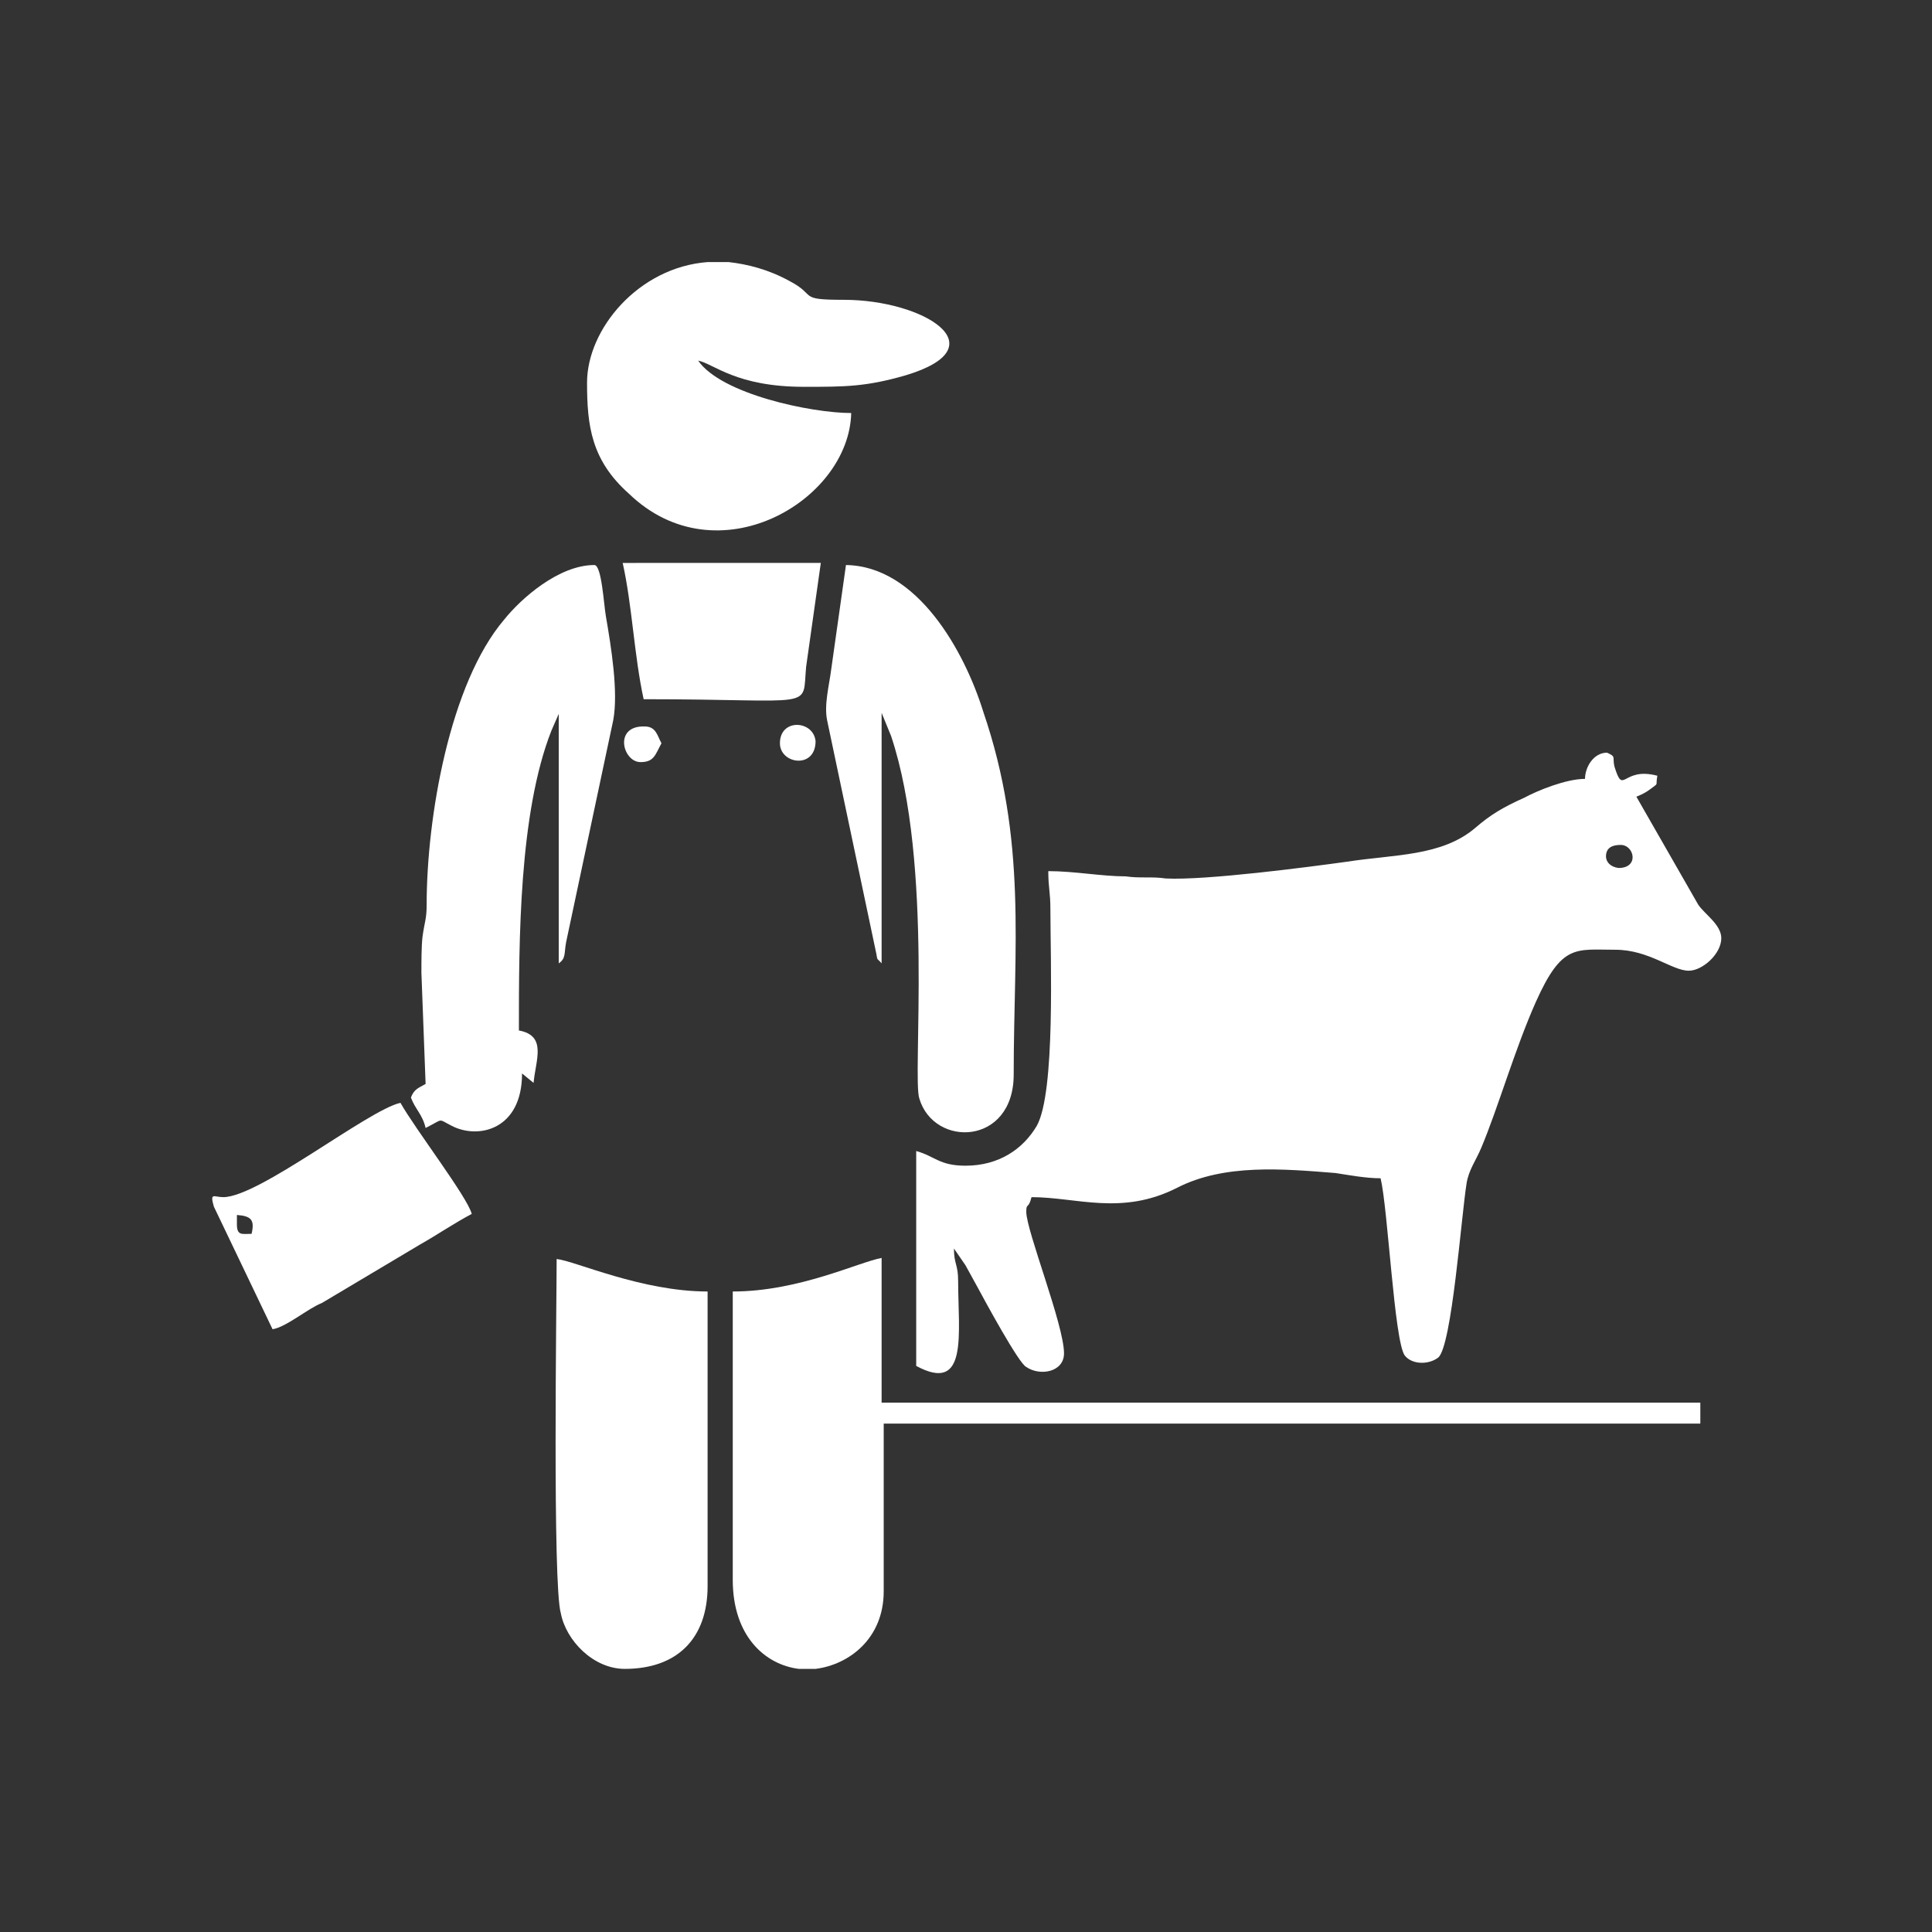 <?xml version="1.0" encoding="utf-8"?>
<!-- Generator: Adobe Illustrator 23.0.3, SVG Export Plug-In . SVG Version: 6.00 Build 0)  -->
<svg version="1.1" id="Layer_1" xmlns="http://www.w3.org/2000/svg" xmlns:xlink="http://www.w3.org/1999/xlink" x="0px" y="0px"
	 viewBox="0 0 184.3 184.3" style="enable-background:new 0 0 184.3 184.3;" xml:space="preserve">
<rect x="0" y="0" width="184.3" height="184.3" fill="#333333" stroke="none"/>
<style type="text/css">
	.st0{fill:#FFFFFF;}
</style>
<g id="Layer_x0020_1">
	<g id="_2748482644528">
		<path class="st0" d="M153.2,81.7c0-0.9,0.7-1.1,1.4-1.1c1.3,0,1.8,2.2-0.2,2.2C153.6,82.7,153.2,82.2,153.2,81.7z M151.2,74.3
			c-1.8,0-4.5,1.1-5.8,1.8c-2,0.9-3.2,1.6-4.7,2.9c-3.2,2.7-7.7,2.5-12.2,3.2c-3.6,0.5-13.5,1.8-17.3,1.6c-1.3-0.2-2.5,0-3.8-0.2
			c-2.3,0-4.9-0.5-7.4-0.5c0,1.6,0.2,2,0.2,3.6c0,4.7,0.5,17.5-1.3,20.7c-1.3,2.2-3.6,3.8-6.8,3.8c-2.5,0-2.9-0.9-4.7-1.4v20.5
			c5,2.7,4-3.1,4-8.1c0-1.6-0.4-1.6-0.4-3.1l1.1,1.6c0.4,0.7,0.7,1.3,1.1,2c0.7,1.3,4,7.4,4.7,7.7c1.3,0.9,3.6,0.5,3.6-1.3
			c0-2.7-3.6-11.7-3.6-13.5c0-0.9,0.2-0.2,0.5-1.4c4.3,0,8.6,1.8,13.9-0.9c4.5-2.3,10.1-1.8,15.1-1.4c1.3,0.2,2.9,0.5,4.3,0.5
			c0.7,2.9,1.3,15.5,2.3,16.9c0.7,0.9,2.3,0.9,3.2,0.2c1.3-1.1,2.2-13.5,2.7-16.6c0.2-1.3,0.9-2.2,1.4-3.4c1.6-3.8,3.2-9.4,5.2-13.9
			c2.5-5.6,3.8-5,7.6-5c3.2,0,5.4,2,7,2c1.3,0,3.1-1.6,3.1-3.1c0-1.3-1.6-2.3-2.2-3.2l-5.9-10.3c0.5-0.2,0.9-0.4,1.3-0.7
			c0.9-0.7,0.5-0.2,0.7-1.3c-3.4-0.9-3.2,2-4.1-0.9c-0.2-0.9,0.2-0.9-0.7-1.3C152,71.8,151.2,73.2,151.2,74.3z"/>
		<path class="st0" d="M69.9,123.2v27.5c0,5.4,3.1,8.1,6.3,8.5h1.6c3.2-0.4,6.5-2.9,6.5-7.4v-16h77.9v-2H84.1V120
			C81.9,120.4,76.2,123.2,69.9,123.2z"/>
		<path class="st0" d="M40.2,92.8l0.4,10.6c-0.7,0.4-1.1,0.5-1.4,1.3c0.4,1.1,1.1,1.6,1.4,2.9c1.8-0.9,1.1-0.9,2.5-0.2
			c2.5,1.3,6.7,0.4,6.7-5l1.1,0.9c0.2-2.2,1.3-4.5-1.4-5c0-8.6,0-20.7,3.1-28.6l0.7-1.6v23.8c0.7-0.5,0.5-0.9,0.7-2l4.5-21.2
			c0.5-2.7-0.2-7-0.7-9.9c-0.2-1.1-0.4-4.9-1.1-4.9c-3.4,0-7,3.2-8.6,5.2c-5.2,6.1-7.4,18.9-7.4,27.2c0,1.4-0.2,1.6-0.4,3.1
			C40.2,90.3,40.2,91.7,40.2,92.8z"/>
		<path class="st0" d="M84.1,91.9V68l0.9,2.2c4.1,12.2,2,32.6,2.7,34.6c1.4,4.7,9,4.5,9-2.3c0-12.2,1.3-22.3-2.9-34.6
			c-1.8-5.8-6.3-13.9-13.1-14l-1.4,9.9c-0.2,1.6-0.7,3.4-0.4,4.9L83.6,91C83.7,91.7,83.7,91.4,84.1,91.9z"/>
		<path class="st0" d="M66.5,33.8L66.5,33.8L66.5,33.8z M67.5,25h2c1.8,0.2,3.8,0.7,5.8,1.8c2.7,1.4,0.7,1.8,5.2,1.8
			c7.6,0,14.9,4.5,5.9,7.2c-3.8,1.1-5.8,1.1-9.7,1.1c-6.5,0-8.6-2.2-10.1-2.5c2.2,3.2,10.8,5,14.6,5C81,47.8,68.4,55.2,60,47.1
			c-3.6-3.2-4-6.5-4-10.6C56,31.4,60.9,25.5,67.5,25z"/>
		<path class="st0" d="M59.6,159.2c5,0,7.9-2.9,7.9-7.9v-28.1c-6.3,0-12.6-2.9-14.4-3.1c0,4-0.4,31.1,0.4,33.8
			C54,156.5,56.6,159.2,59.6,159.2z"/>
		<path class="st0" d="M24,117.7c-0.9,0-1.4,0.2-1.4-0.9v-0.9C24,116,24.3,116.4,24,117.7z M26,126.8c1.3-0.2,3.4-2,4.7-2.5l9.4-5.6
			c1.6-0.9,3.2-2,4.9-2.9c-0.4-1.6-5.4-8.1-6.8-10.6c-3.1,0.7-13.5,9-16.9,9c-0.9,0-1.3-0.5-0.9,0.9L26,126.8z"/>
		<path class="st0" d="M61.4,66.7c16.7,0,15.1,1.1,15.5-3.1l1.4-9.9H59.4C60.3,57.7,60.5,62.6,61.4,66.7z"/>
		<path class="st0" d="M74.4,70.9c0,2,3.4,2.5,3.4-0.2C77.6,68.7,74.4,68.5,74.4,70.9z"/>
		<path class="st0" d="M61.1,72.7c1.3,0,1.4-0.7,2-1.8c-0.4-0.7-0.5-1.6-1.6-1.6C58.5,69.2,59.4,72.7,61.1,72.7z"/>
	</g>
</g>
</svg>
